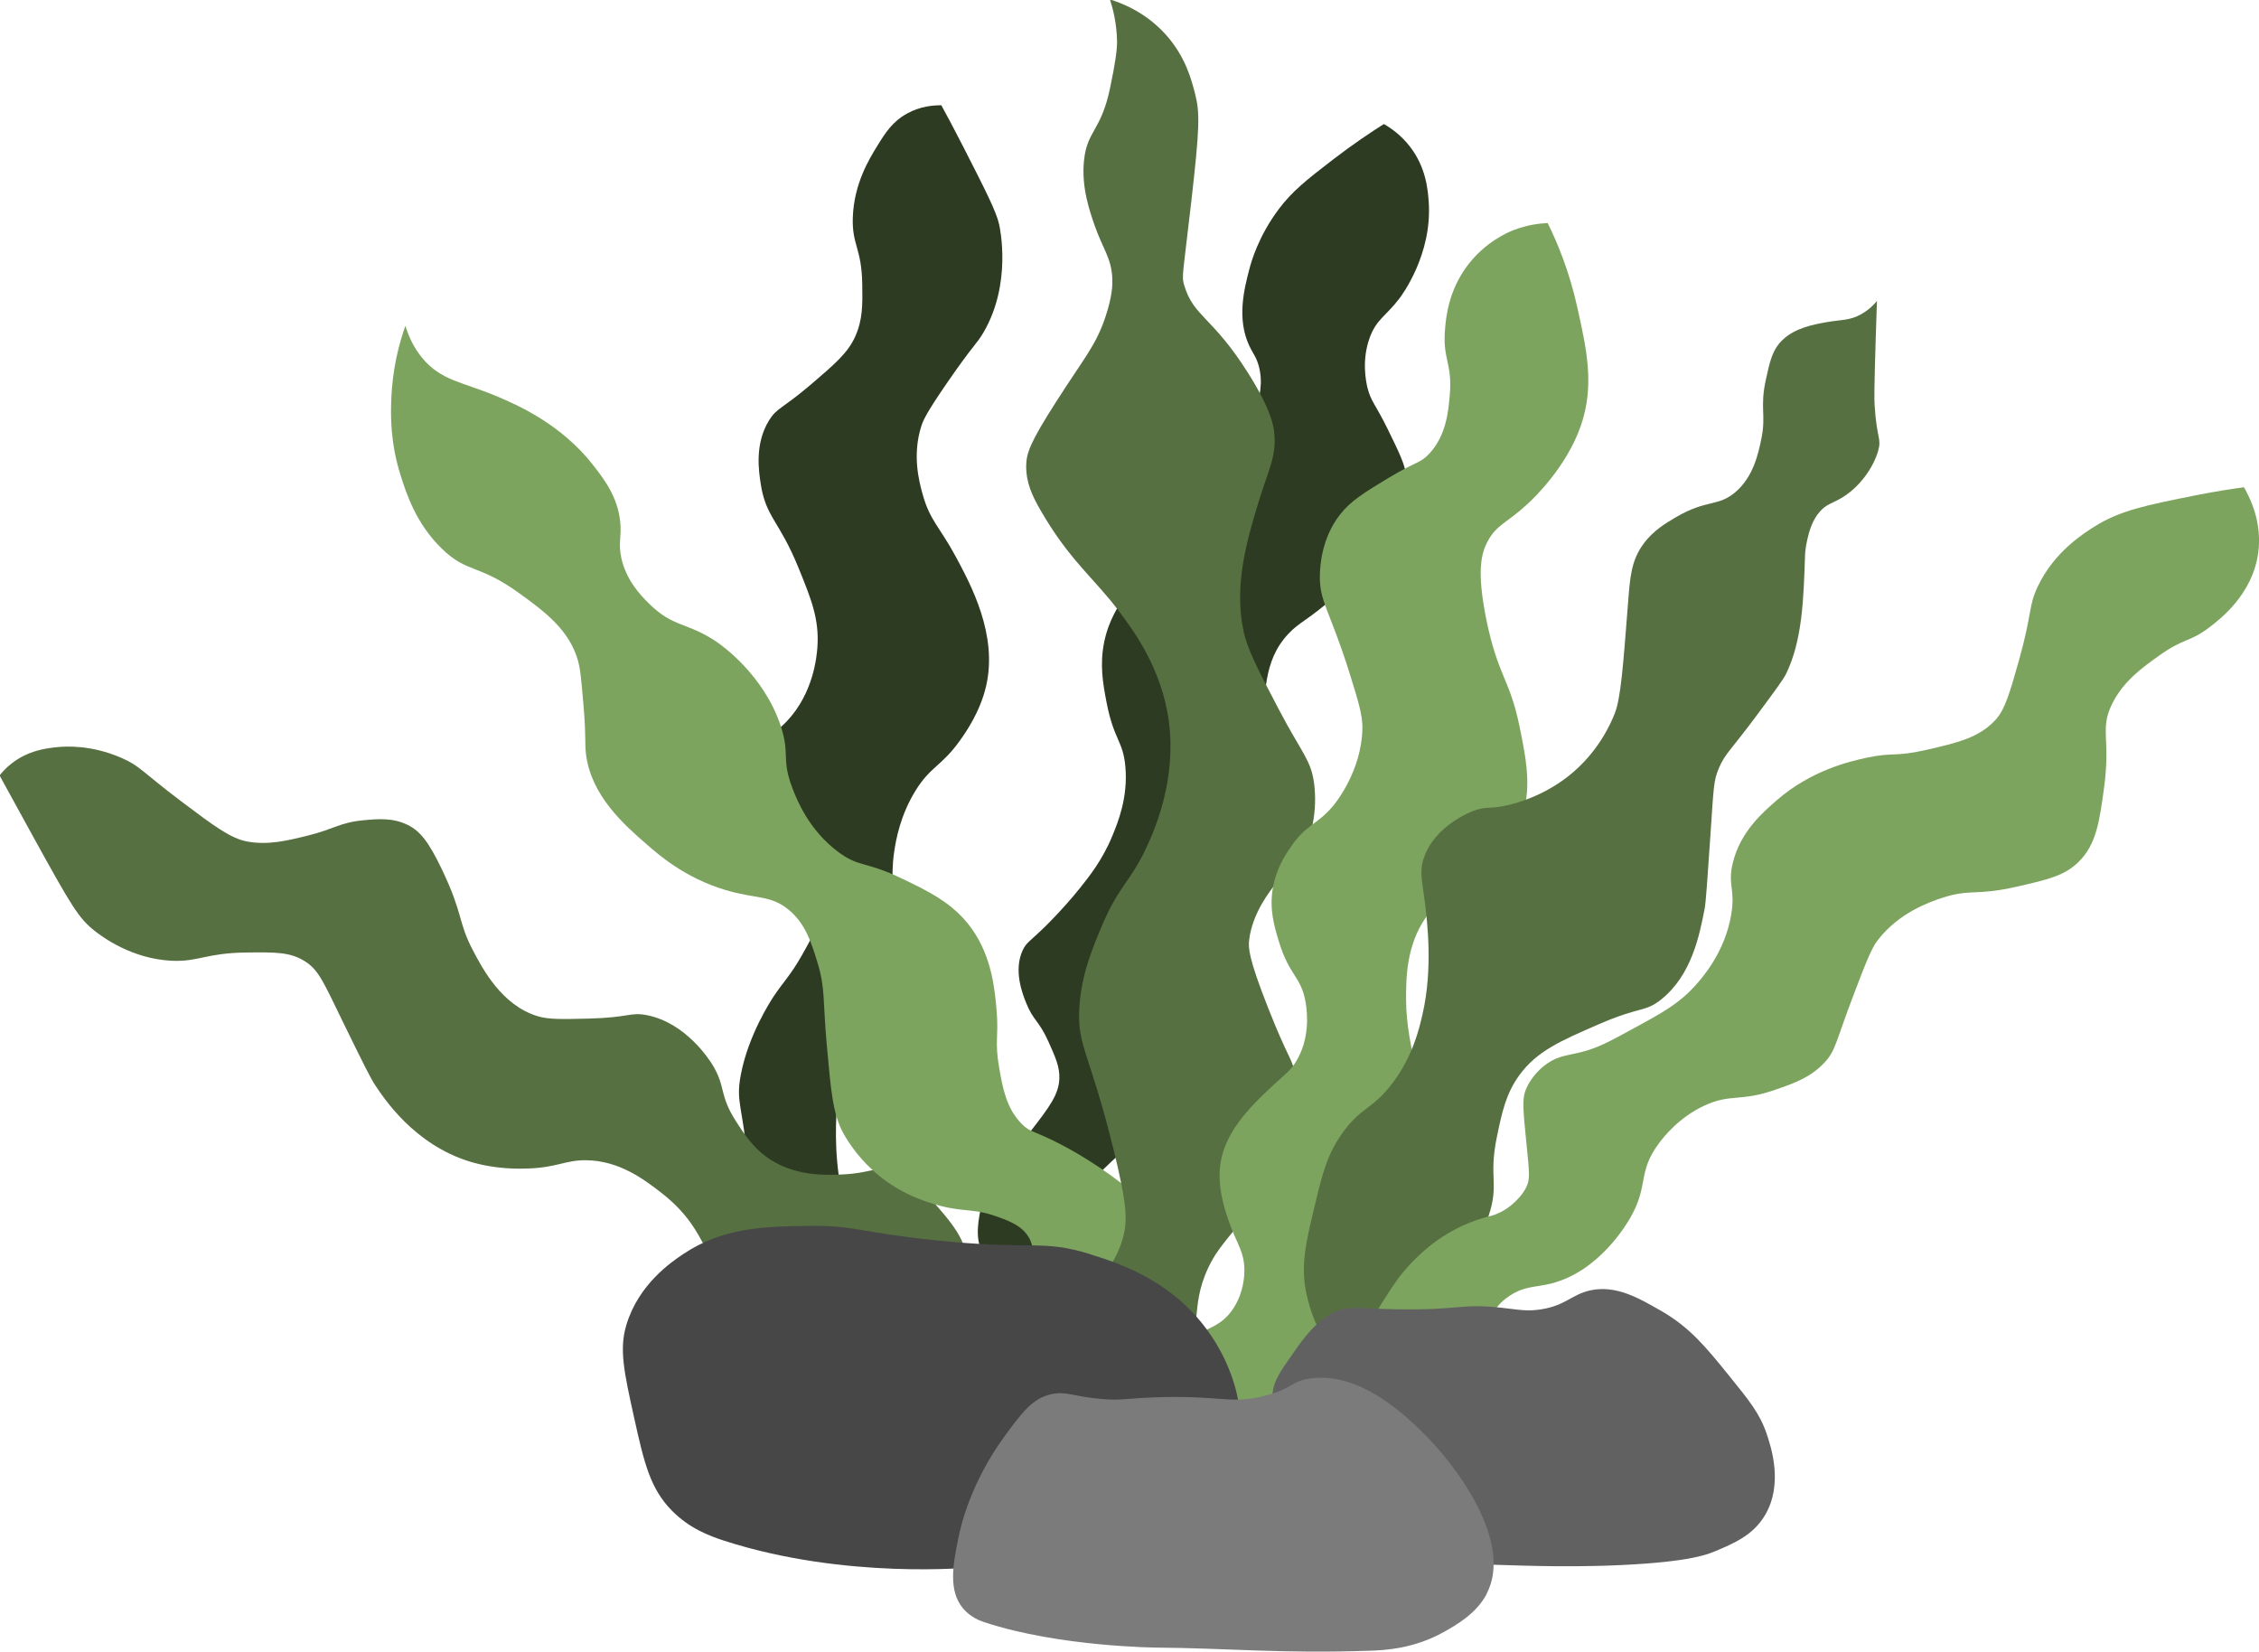 <?xml version="1.0" encoding="UTF-8"?>
<svg id="Layer_2" xmlns="http://www.w3.org/2000/svg" viewBox="0 0 210.56 153.92">
  <defs>
    <style>
      .cls-1 {
        fill: #474747;
      }

      .cls-2 {
        fill: #7da45f;
      }

      .cls-3 {
        fill: #2d3b22;
      }

      .cls-4 {
        fill: #616161;
      }

      .cls-5 {
        fill: #567041;
      }

      .cls-6 {
        fill: #7b7b7b;
      }
    </style>
  </defs>
  <g id="planter">
    <g>
      <path class="cls-3" d="M79.38,117.59c.84-1.41-.26-2.7-.99-6.71-.68-3.71-.47-6.62-.33-8.58.17-2.4.48-6.71,2.64-11.43,1.09-2.39,1.88-3.18,2.31-5.5.44-2.37-.03-3.45.33-5.94.18-1.26.6-3.47,1.98-5.72,1.43-2.32,2.45-2.29,4.18-4.73.49-.69,1.86-2.62,2.42-5.06,1.09-4.77-1.41-9.4-2.86-12.09-1.49-2.76-2.39-3.3-3.08-5.83-.33-1.19-.95-3.61-.11-6.27.17-.52.42-1.17,2.42-4.07,2.49-3.62,2.73-3.55,3.41-4.73,2.6-4.49,1.52-9.61,1.43-10.01-.27-1.22-1.28-3.19-3.3-7.15-.85-1.67-1.58-3.03-2.09-3.96-.72,0-1.94.08-3.19.77-1.36.75-2.03,1.8-2.75,2.97-.79,1.28-2.2,3.57-2.31,6.71-.09,2.61.83,2.82.88,6.27.03,1.86.05,3.26-.66,4.84-.68,1.51-1.86,2.53-4.18,4.51-2.62,2.23-3.12,2.12-3.85,3.3-1.35,2.19-.96,4.72-.77,5.94.48,3.11,1.73,3.4,3.52,7.81,1.18,2.89,1.94,4.77,1.76,7.37-.06.82-.34,4.28-2.86,6.93-1.41,1.48-1.95,1.06-2.75,2.2-1.95,2.77-.81,8.21,2.2,11.21,1.75,1.75,3.24,1.77,3.63,3.41.33,1.4-.42,2.77-1.65,4.95-1.08,1.91-1.69,2.43-2.64,3.85-.24.36-2.39,3.63-3.08,7.37-.48,2.6.22,2.87.66,8.25.57,6.88-.4,8.47,1.1,9.9,2.2,2.08,7.25,1.48,8.58-.77Z"/>
      <path class="cls-5" d="M89.94,117.81c.56-1.85-1.5-4.17-3.08-5.94-1.05-1.18-2.08-2.3-3.74-2.75-1.57-.42-2.03.21-4.51.33-1.49.07-4.25.21-6.71-1.32-1.6-1-2.45-2.31-3.3-3.63-1.59-2.47-.93-3.21-2.2-5.28-.26-.42-2.48-3.93-6.16-4.62-1.53-.28-1.62.24-5.39.33-2.47.06-3.7.09-4.73-.22-3.35-1.01-5.14-4.42-6.05-6.16-1.4-2.67-.86-3.28-2.86-7.48-1.27-2.66-2.06-3.61-3.19-4.18-1.4-.7-2.83-.57-4.18-.44-2.18.21-2.72.83-5.17,1.43-1.91.47-3.67.9-5.61.55-1.55-.28-3.1-1.44-6.16-3.74-3.71-2.8-3.83-3.3-5.61-4.07-2.85-1.23-5.2-1.06-5.94-.99-1.01.1-2.72.3-4.29,1.54-.51.4-.87.81-1.1,1.1,1.31,2.39,2.37,4.33,3.08,5.61,3.64,6.61,4.29,7.71,5.83,8.91.64.5,3.4,2.58,7.15,2.75,2.48.11,3.16-.72,6.93-.77,2.69-.03,4.04-.05,5.39.77,1.4.85,1.79,1.96,3.74,5.94,1.62,3.31,2.43,4.96,2.86,5.61.85,1.29,3.67,5.56,8.8,7.15,2.45.76,4.72.69,5.5.66,2.73-.1,3.45-.79,5.39-.77,3.1.03,5.44,1.82,6.93,2.97,4.9,3.77,3.76,7.05,7.59,9.24,2.08,1.19,4.47,1.05,9.24.77,4.89-.29,10.74-.63,11.54-3.3Z"/>
      <path class="cls-3" d="M92.03,117.37c-1.27-1.33-.87-3.41-.66-4.51.3-1.58.99-2.66,1.76-3.85,1.05-1.61,1.42-1.62,2.97-3.63,1.72-2.22,2.58-3.37,2.64-4.84.04-1.11-.34-1.95-.99-3.41-.91-2.04-1.44-2-2.09-3.63-.34-.84-1.22-3.05-.33-4.95.34-.72.64-.79,2.09-2.2,0,0,1.65-1.61,3.19-3.52.87-1.09,2.14-2.65,3.08-4.95.51-1.24,1.45-3.53,1.21-6.38-.21-2.49-1.07-2.48-1.76-6.05-.33-1.7-.65-3.49-.22-5.61.42-2.05,1.36-3.46,2.09-4.51,2.98-4.29,4.89-6.04,8.69-10.99.64-.83,2.15-2.84,3.19-5.72.6-1.67.83-3.06.44-4.51-.24-.87-.52-1.11-.88-1.87-1.19-2.55-.48-5.31,0-7.15.17-.66.84-3.07,2.75-5.61,1.26-1.67,2.54-2.68,5.06-4.62,1.9-1.46,3.56-2.56,4.73-3.3.65.37,1.59,1.02,2.42,2.09,1.51,1.94,1.68,4.03,1.76,5.17.34,4.89-2.51,8.71-2.75,9.02-1.25,1.63-2.12,1.91-2.75,3.63-.77,2.11-.34,4.11-.22,4.62.33,1.35.75,1.56,1.87,3.85,1.08,2.2,1.62,3.3,1.76,4.4.37,2.9-1.35,5.38-2.42,6.93-1.05,1.51-2.08,2.42-4.07,4.18-2.73,2.41-3.45,2.49-4.51,3.63-2.43,2.59-2.07,5.76-2.53,9.24-1.15,8.68-5.92,7.89-8.47,18.14-2,8.04-2.09,12.64-2.09,12.64-.05,2.39.11,5.24-1.76,7.59-.51.64-.54.45-3.19,3.08-1.91,1.89-2.87,2.85-3.3,3.63-.88,1.59-.71,2.4-1.87,3.63-.48.51-1.15,1.2-2.2,1.32-1.49.18-2.58-.93-2.64-.99Z"/>
      <path class="cls-2" d="M99.94,119.57c-2.61-.83-3.14-1.62-3.3-1.87-.57-.93-.17-1.44-.77-2.42-.64-1.04-1.71-1.45-2.86-1.87-1.95-.72-2.81-.49-4.73-.88-.33-.07-2.5-.52-4.62-1.76-3.18-1.85-4.74-4.58-5.06-5.17-.98-1.79-1.15-3.95-1.54-8.25-.38-4.2-.11-5.18-.88-7.7-.58-1.88-1.12-3.57-2.64-4.84-1.7-1.42-3.08-1.01-5.94-1.87-3.74-1.12-6.18-3.25-7.37-4.29-2.02-1.76-5.13-4.48-5.61-8.36-.13-1.07.02-1.57-.22-4.4-.2-2.36-.29-3.53-.55-4.4-.83-2.81-3.06-4.47-5.39-6.16-3.89-2.82-4.87-1.87-7.26-4.18-2.43-2.35-3.33-5.18-3.85-6.82-.99-3.11-.93-5.67-.88-7.04.1-2.95.75-5.34,1.32-6.93.23.77.66,1.89,1.54,2.97,1.77,2.17,3.78,2.25,7.04,3.63,1.78.75,5.93,2.55,8.91,6.38,1.02,1.31,2.29,2.95,2.53,5.28.15,1.43-.21,1.98.11,3.41.47,2.09,1.81,3.46,2.53,4.18,2.32,2.32,3.6,1.74,6.38,3.63.42.29,4.37,3.06,5.94,7.81.89,2.69.03,3.05,1.1,5.83.4,1.05,1.54,3.91,4.29,5.94,1.94,1.43,2.5.83,5.83,2.42,2.57,1.23,4.91,2.35,6.6,4.73,1.9,2.68,2.15,5.8,2.31,7.7.19,2.29-.19,2.79.22,5.17.34,1.97.68,3.83,2.09,5.28.86.89,1.12.58,3.96,2.09.49.26,2.75,1.47,5.28,3.41,1.6,1.23,2.41,1.84,2.75,2.53,1.25,2.51.05,6.61-2.42,7.59-1.08.43-2.33.03-4.84-.77Z"/>
      <path class="cls-5" d="M110.5,125.06c1.75-1.08.2-3.57,2.53-7.7.59-1.04,1.71-2.38,3.96-5.06,2.5-2.98,2.51-2.69,2.97-3.52,1.95-3.54,1.02-7.61.77-8.69-.39-1.69-.6-1.27-2.53-6.16-1.84-4.67-1.86-5.6-1.76-6.38.31-2.48,1.95-4.54,2.53-5.28.96-1.21,1.17-1.05,1.87-1.98,2.17-2.89,1.73-6.64,1.65-7.26-.3-2.24-1.11-2.76-3.3-6.93-1.95-3.73-2.93-5.59-3.3-7.37-.89-4.33.4-8.59,1.43-11.98.93-3.05,1.72-4.27,1.43-6.6-.07-.52-.3-2.03-2.42-5.39-3.32-5.26-5.06-5.22-5.94-8.14-.28-.91-.13-.99.66-7.92.78-6.85.8-8.2.33-10.01-.32-1.24-.88-3.44-2.75-5.5-1.87-2.06-4.06-2.9-5.17-3.24.29.9.63,2.25.66,3.9.01.76-.16,2.03-.66,4.4-.84,3.98-2.13,3.9-2.42,6.71-.26,2.48.53,4.72.99,6.05.78,2.23,1.56,3,1.65,4.95.02.48.03,1.59-.66,3.63-.91,2.67-1.94,3.72-4.62,7.92-2.38,3.73-2.74,4.72-2.75,5.94,0,1.58.59,2.8,1.32,4.07,2.66,4.64,5,6.36,7.26,9.35,1.33,1.76,4.08,5.39,4.73,10.44.7,5.46-1.37,10.1-2.09,11.65-1.5,3.25-2.55,3.5-4.18,7.37-.88,2.09-1.93,4.58-2.09,7.7-.18,3.52.96,4.04,3.19,13.08,1.29,5.24,1.31,6.69.88,8.25-.81,2.93-2.51,3.65-2.2,5.5.5,3.01,5.75,5.58,8.03,4.18Z"/>
      <path class="cls-2" d="M126.22,127.04c0-2.21-1.57-2.72-2.75-5.39-.2-.46-1.98-4.66-.11-8.25.19-.37,1.06-2.02,2.86-3.08,1.45-.85,2.34-.62,4.18-1.76.98-.61,1.71-1.06,2.2-1.87.91-1.52.27-3.14-.44-6.27-.61-2.71-1.09-4.85-1.1-7.26,0-1.92-.01-5.02,1.87-7.7.97-1.38,1.38-1.13,4.51-4.07,2.19-2.05,3.28-3.08,3.85-4.07,1.71-2.98,1.02-6.35.33-9.68-.9-4.37-2.01-4.65-3.08-9.9-.91-4.49-.48-6.14.11-7.26.84-1.6,1.82-1.74,3.74-3.52.55-.51,3.6-3.39,4.95-7.26,1.31-3.76.56-7.11-.33-11.1-.76-3.41-1.89-6.07-2.75-7.81-.76.03-1.9.16-3.19.66-.49.19-2.61,1.07-4.29,3.3-1.76,2.34-2,4.81-2.09,5.94-.24,2.86.71,3.14.44,6.16-.13,1.5-.33,3.7-1.87,5.39-.87.96-1.24.73-3.85,2.31-2.25,1.36-3.5,2.12-4.51,3.41-1.71,2.19-1.84,4.74-1.87,5.5-.1,2.6.9,3.33,2.75,9.24.82,2.62,1.23,3.96,1.21,5.17-.07,4.03-2.57,7.05-2.75,7.26-1.56,1.83-2.49,1.67-3.96,3.85-.51.75-1.35,2.02-1.65,3.85-.31,1.9.12,3.41.55,4.84,1.01,3.37,2.12,3.29,2.53,5.83.17,1.05.35,3.34-.88,5.39-.55.91-1.04,1.22-1.98,2.09-1.93,1.79-4.52,4.2-5.06,7.26-.42,2.37.46,4.78.88,5.94.64,1.75,1.31,2.52,1.32,4.18,0,.44-.03,2.01-.99,3.52-1.37,2.16-3.12,1.8-4.73,3.52-1.68,1.8-2.47,5.07-1.32,7.04,1.96,3.33,8.93,1.82,11.65.88,2.97-1.02,4.08-2.45,4.51-3.08.3-.45,1.09-1.63,1.1-3.19Z"/>
      <path class="cls-5" d="M129.74,123.74c1.05-1.17.96-1.76,2.09-2.75,1.23-1.08,2.04-.99,3.19-1.65,2.15-1.23,2.93-3.59,3.74-6.05,1-3.03-.03-3.51.77-7.37.47-2.25.83-3.99,2.09-5.72,1.63-2.24,3.83-3.19,7.37-4.73,3.98-1.73,4.3-1.1,5.83-2.31,2.87-2.28,3.59-6.02,4.07-8.47.11-.59.26-2.74.55-7.04.29-4.29.28-4.89.77-6.05.6-1.41,1.1-1.64,3.63-5.06,1.6-2.16,2.4-3.24,2.64-3.74,1.51-3.11,1.63-6.94,1.76-10.88,0-.15.02-.81.22-1.65.16-.68.43-1.79,1.21-2.64.57-.62,1.07-.72,1.76-1.1,1.91-1.04,3.2-3,3.63-4.51.34-1.19-.14-1.11-.33-4.29-.03-.55-.05-1.17.11-6.38.04-1.38.08-2.52.11-3.3-.28.34-.75.82-1.43,1.21-1.11.64-1.91.52-3.3.77-1.21.22-2.9.53-4.07,1.65-.94.9-1.18,1.99-1.54,3.63-.61,2.75.04,3.3-.44,5.61-.27,1.31-.72,3.5-2.42,4.95-1.61,1.37-2.65.65-5.5,2.31-.94.55-2.15,1.25-3.08,2.53-1.15,1.58-1.24,3.16-1.43,5.61-.45,5.82-.68,8.75-1.21,10.12-.35.91-1.55,3.72-4.4,5.94-2.4,1.87-4.92,2.5-5.5,2.64-1.81.43-1.97.07-3.3.55-.16.06-3.61,1.36-4.62,4.4-.43,1.28-.15,2.06.11,4.18.21,1.74.75,6.1-.22,10.34-.32,1.42-.91,3.9-2.75,6.38-1.88,2.53-2.98,2.27-4.73,4.73-1.45,2.03-1.89,3.9-2.64,7.04-.78,3.28-1.3,5.45-.66,8.14.16.69,1.19,5.03,3.63,5.39,1.87.27,3.84-1.92,4.29-2.42Z"/>
      <path class="cls-2" d="M137.91,124c1.2-1.04,1.12-2.12,2.79-3.23,1.43-.95,2.43-.77,3.96-1.17,4.43-1.16,6.98-5.54,7.33-6.16,1.71-3.01.62-4.18,2.64-6.89.43-.57,1.82-2.39,4.25-3.52,2.46-1.13,3.31-.32,6.6-1.47,1.73-.6,3.25-1.13,4.54-2.49,1.1-1.15,1.03-1.85,2.79-6.45,1.07-2.8,1.61-4.22,2.2-4.98,1.98-2.59,4.84-3.57,6.01-3.96,2.65-.87,3.11-.17,6.89-1.03,3-.68,4.55-1.04,5.86-2.35,1.63-1.62,1.92-3.74,2.35-6.89.62-4.59-.41-5.42.73-7.77,1.03-2.13,2.85-3.44,4.4-4.54,2.35-1.68,2.83-1.22,4.69-2.64,1-.76,4-3.05,4.54-6.89.4-2.8-.7-5.08-1.32-6.16-1.04.14-2.57.37-4.4.73-4.76.95-7.14,1.43-9.53,2.93-1.05.66-3.75,2.36-5.28,5.57-.9,1.88-.5,2.4-1.76,6.89-.86,3.06-1.31,4.61-2.2,5.57-1.54,1.67-3.59,2.13-6.45,2.79-2.94.67-3.04.19-5.57.73-1.55.34-5.12,1.15-8.36,3.96-1.32,1.15-3.41,2.96-4.1,5.86-.5,2.07.27,2.4-.15,4.84-.6,3.48-2.68,5.84-3.37,6.6-1.51,1.66-2.98,2.47-5.72,3.96-2.21,1.21-3.31,1.81-4.84,2.2-1.32.34-2.14.34-3.19,1.06-.41.28-1.55,1.15-2.09,2.64-.27.76-.15,2.06.11,4.62.31,3.04.36,3.56,0,4.29-.61,1.23-1.88,2.03-1.98,2.09-.46.28-.89.45-1.21.55-.51.12-1.24.32-2.09.66-3.09,1.24-4.96,3.24-5.72,4.07-.9.99-1.41,1.78-2.31,3.19-.7,1.1-1.06,1.66-.99,1.98.38,1.82,6.92,3.42,9.93.81Z"/>
      <path id="stone1" class="cls-1" d="M101.63,116.89c-4.63-1.43-5.24-.33-14.66-1.32-6.85-.72-7.23-1.37-11.58-1.32-4.2.05-8.03.15-11.73,2.64-1.07.72-4.14,2.79-5.28,6.6-.68,2.27-.21,4.39.73,8.65.93,4.2,1.49,6.59,3.52,8.65,1.63,1.65,3.46,2.34,4.84,2.79,11.37,3.68,23.16,2.49,23.16,2.49,11.29-1.14,22.18-2.23,24.48-8.5.75-2.04.77-5.1.15-7.77-.16-.69-.86-3.47-3.08-6.3-3.38-4.32-7.99-5.81-10.55-6.6Z"/>
      <path id="stone_3" class="cls-4" d="M154.84,122.17c2.67,1.54,4.17,3.38,6.3,6.01,1.92,2.37,2.88,3.55,3.52,5.42.41,1.22,1.59,4.7-.15,7.62-1.11,1.87-2.9,2.62-4.69,3.37-.79.33-2.73,1.07-9.97,1.32-.89.03-3.76.12-7.92,0-4.25-.12-6.37-.18-7.33-.44-1.35-.36-2.62-.94-10.12-7.92-4.75-4.42-6.07-5.89-5.86-7.77.13-1.13.76-2.03,1.91-3.66.95-1.36,2.07-2.95,3.81-3.81,1.33-.66,1.94-.36,5.86-.29,5.99.1,5.89-.56,9.68-.15,1.61.17,2.41.38,3.81.15,2.29-.38,2.81-1.38,4.54-1.76,2.38-.52,4.5.7,6.6,1.91Z"/>
      <path id="stone2" class="cls-6" d="M138.57,148.56c-.96,1.83-2.86,2.9-3.96,3.52-2.81,1.58-5.5,1.71-6.89,1.76-8.27.29-13.24-.24-19.94-.29,0,0-9.05-.07-15.98-2.35-.39-.13-1.33-.45-2.05-1.32-1.37-1.65-.92-4.07-.44-6.45.25-1.26,1.17-5.28,4.4-9.68,1.57-2.13,2.54-3.42,4.25-3.81,1.39-.32,2.11.22,4.69.44,1.82.16,2.22-.05,4.98-.15,6.22-.23,7,.69,10.26-.15,2.67-.68,2.41-1.36,4.25-1.61,4.52-.61,8.51,3.17,10.12,4.69,3.61,3.42,8.81,10.64,6.3,15.39Z"/>
    </g>
  </g>
</svg>